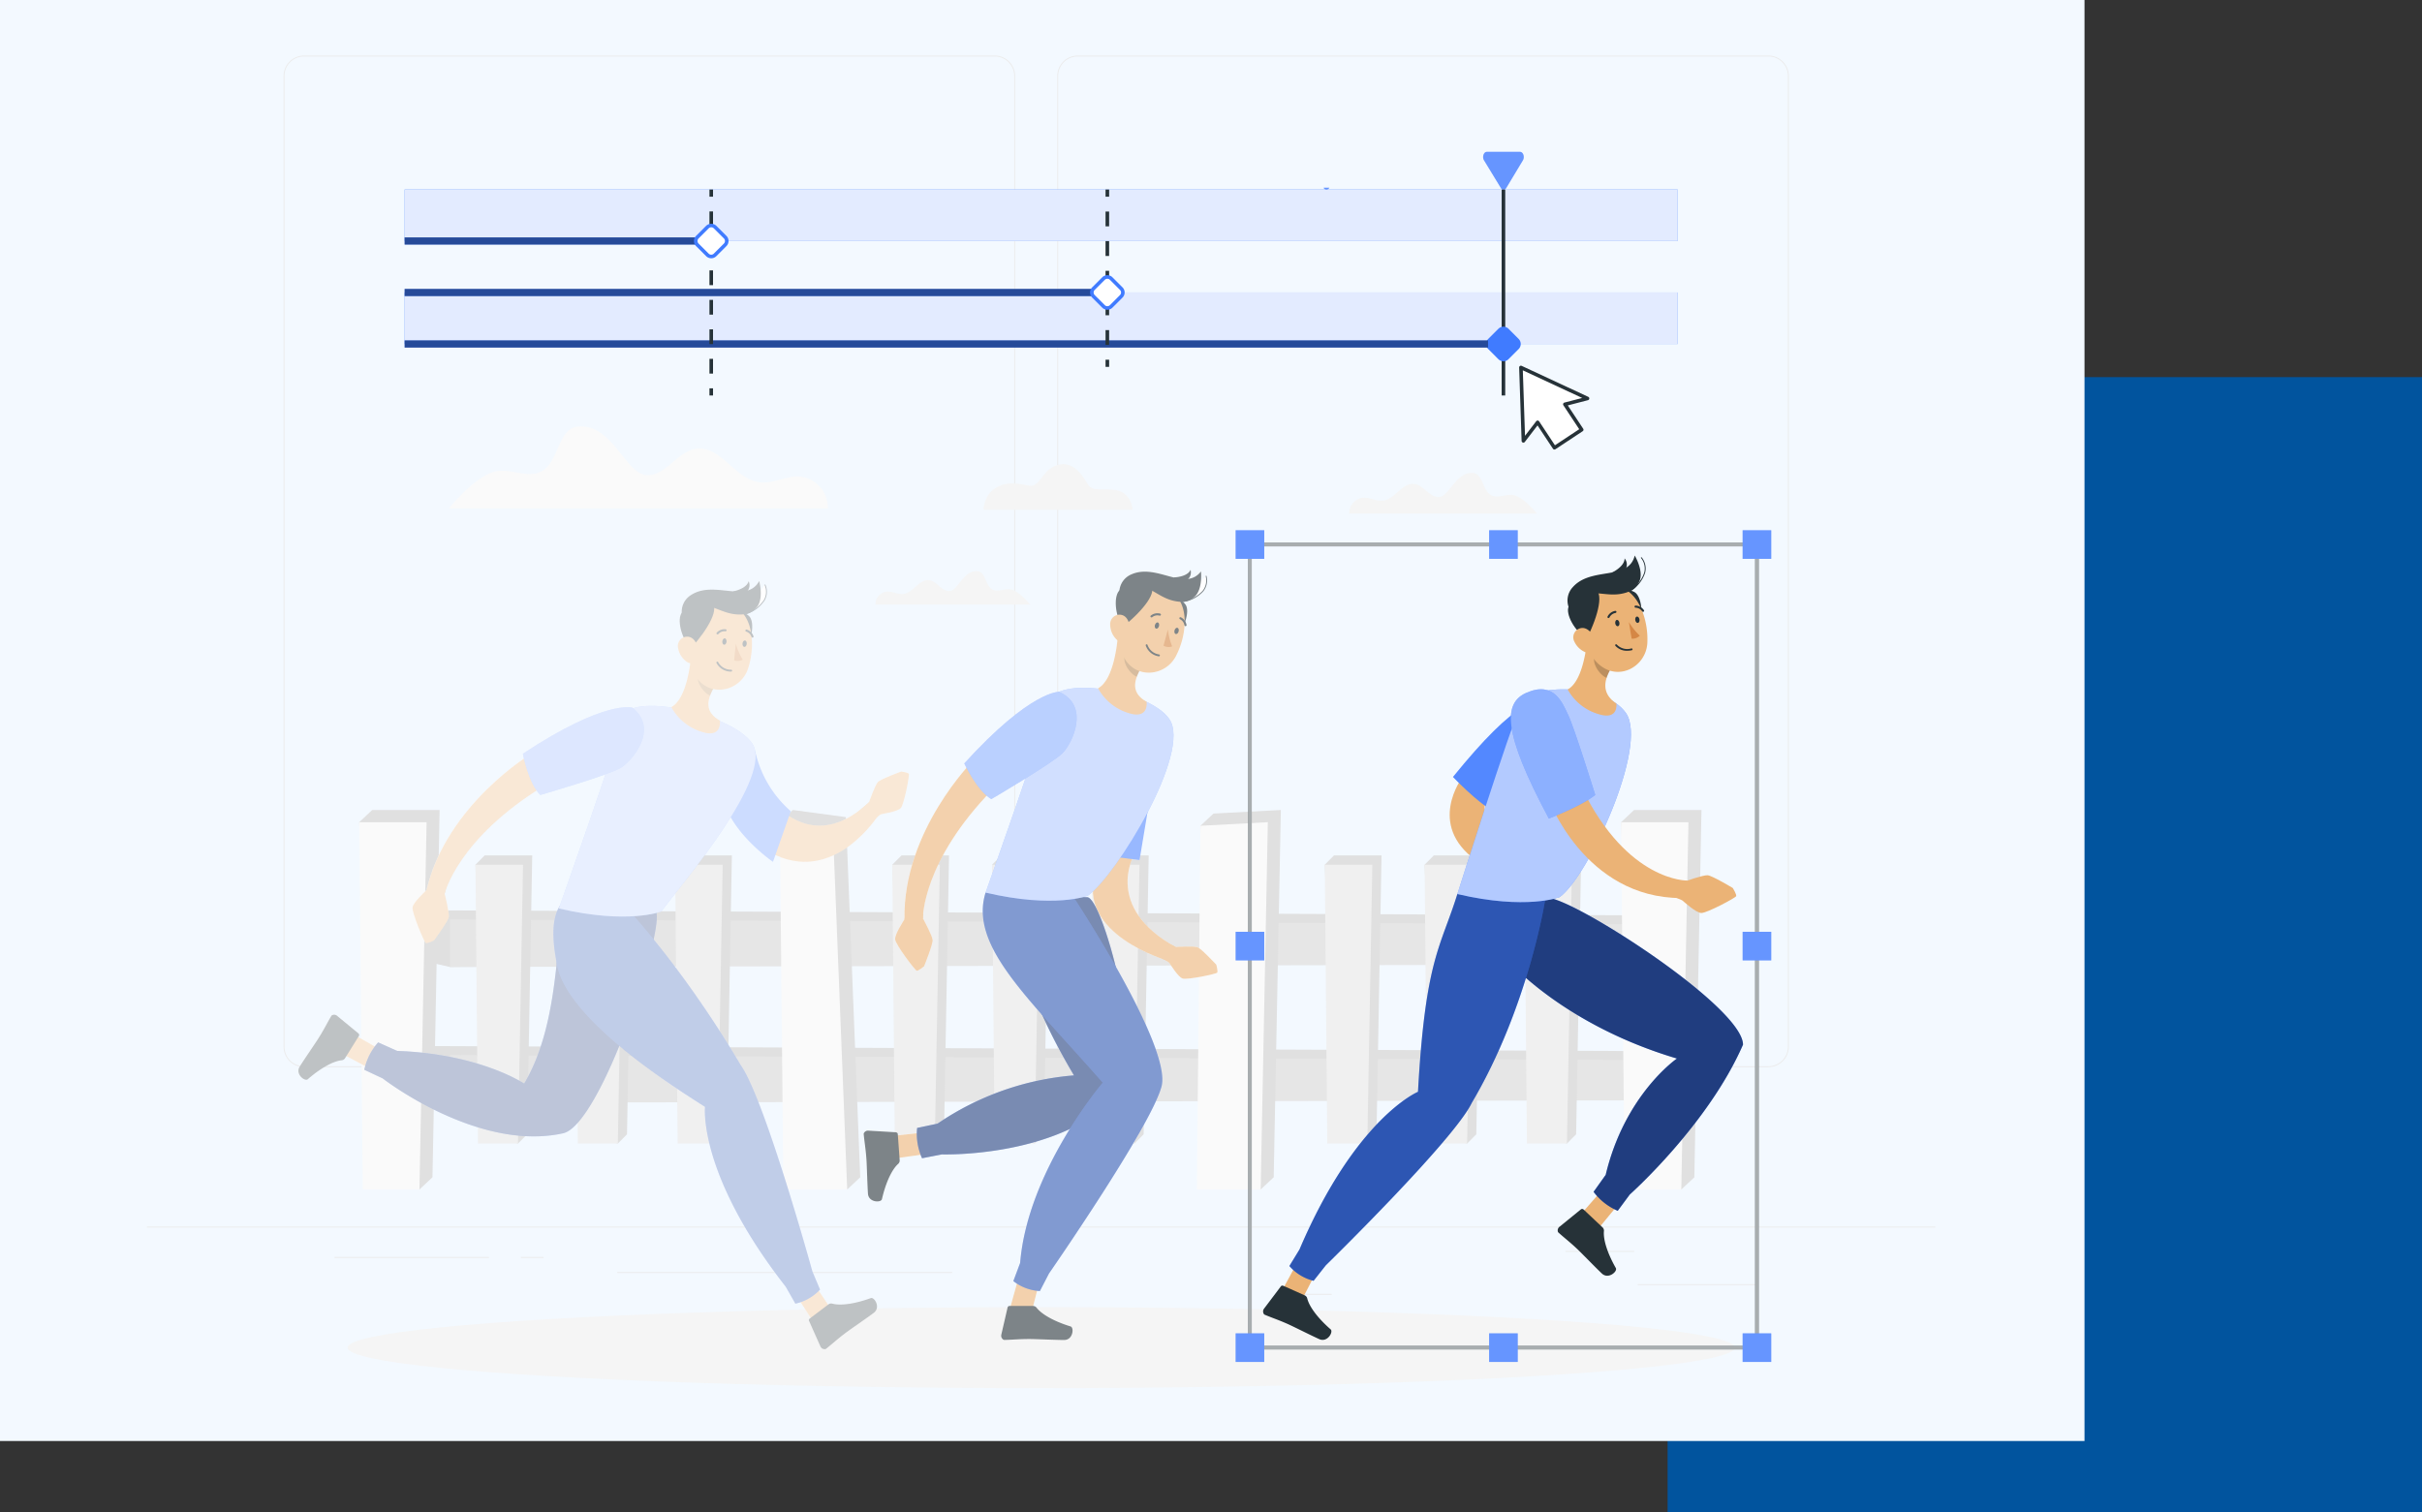<svg xmlns="http://www.w3.org/2000/svg" width="610" height="381" viewBox="0 0 610 381">
  <rect x="0" y="0" width="610" height="381" fill="#333333" stroke="none"/>
  <g id="Grupo_91029" data-name="Grupo 91029" transform="translate(-810 -399)">
    <g id="Grupo_91028" data-name="Grupo 91028">
      <rect id="Rectángulo_5160" data-name="Rectángulo 5160" width="190" height="286" transform="translate(1230 494)" fill="#01549e"/>
      <rect id="Rectángulo_5159" data-name="Rectángulo 5159" width="525" height="363" transform="translate(810 399)" fill="#f3f9ff"/>
    </g>
    <g id="Grupo_54463" data-name="Grupo 54463" transform="translate(847 358.047)">
      <g id="Background_Complete" data-name="Background Complete" transform="translate(0 54.953)">
        <g id="Grupo_54382" data-name="Grupo 54382">
          <rect id="Rectángulo_5434" data-name="Rectángulo 5434" width="450.45" height="0.225" transform="translate(0 294.996)" fill="#ebebeb"/>
          <rect id="Rectángulo_5435" data-name="Rectángulo 5435" width="29.84" height="0.225" transform="translate(375.477 309.497)" fill="#ebebeb"/>
          <rect id="Rectángulo_5436" data-name="Rectángulo 5436" width="7.832" height="0.225" transform="translate(290.565 311.941)" fill="#ebebeb"/>
          <rect id="Rectángulo_5437" data-name="Rectángulo 5437" width="17.29" height="0.225" transform="translate(357.284 301.131)" fill="#ebebeb"/>
          <rect id="Rectángulo_5438" data-name="Rectángulo 5438" width="38.913" height="0.225" transform="translate(47.26 302.644)" fill="#ebebeb"/>
          <rect id="Rectángulo_5439" data-name="Rectángulo 5439" width="5.705" height="0.225" transform="translate(94.194 302.644)" fill="#ebebeb"/>
          <rect id="Rectángulo_5440" data-name="Rectángulo 5440" width="84.393" height="0.225" transform="translate(118.443 306.448)" fill="#ebebeb"/>
          <path id="Trazado_101345" data-name="Trazado 101345" d="M217.312,309.77H43.349a5.149,5.149,0,0,1-5.142-5.142V60.094a5.148,5.148,0,0,1,5.142-5.141H217.312a5.148,5.148,0,0,1,5.141,5.141V304.628A5.148,5.148,0,0,1,217.312,309.77ZM43.349,55.178a4.922,4.922,0,0,0-4.917,4.916V304.628a4.922,4.922,0,0,0,4.917,4.917H217.312a4.922,4.922,0,0,0,4.916-4.917V60.094a4.922,4.922,0,0,0-4.916-4.916Z" transform="translate(-3.786 -54.953)" fill="#ebebeb"/>
          <path id="Trazado_101346" data-name="Trazado 101346" d="M433.609,309.77H259.646a5.148,5.148,0,0,1-5.141-5.142V60.094a5.147,5.147,0,0,1,5.141-5.141H433.609a5.148,5.148,0,0,1,5.143,5.141V304.628A5.149,5.149,0,0,1,433.609,309.77ZM259.646,55.178a4.922,4.922,0,0,0-4.916,4.916V304.628a4.922,4.922,0,0,0,4.916,4.917H433.609a4.923,4.923,0,0,0,4.918-4.917V60.094a4.923,4.923,0,0,0-4.918-4.916Z" transform="translate(-25.221 -54.953)" fill="#ebebeb"/>
        </g>
        <g id="Grupo_54405" data-name="Grupo 54405" transform="translate(53.467 93.419)">
          <g id="Grupo_54401" data-name="Grupo 54401" transform="translate(0 96.622)">
            <g id="Grupo_54383" data-name="Grupo 54383" transform="translate(12.616 25.255)">
              <path id="Trazado_101347" data-name="Trazado 101347" d="M73.352,293.932v11.982L83.6,308.23l298.03-2.951,10.25-7.759-10.25-2.315Z" transform="translate(-73.352 -293.932)" fill="#e0e0e0"/>
              <path id="Trazado_101348" data-name="Trazado 101348" d="M84.73,296.5v11.982l308.28-.636V297.775Z" transform="translate(-74.48 -294.187)" fill="#e6e6e6"/>
            </g>
            <g id="Grupo_54384" data-name="Grupo 54384" transform="translate(12.616 59.453)">
              <path id="Trazado_101349" data-name="Trazado 101349" d="M73.352,331.892v11.982l10.25,2.315,298.03-2.951,10.25-7.759-10.25-2.315Z" transform="translate(-73.352 -331.892)" fill="#e0e0e0"/>
              <path id="Trazado_101350" data-name="Trazado 101350" d="M84.73,334.462v11.982l308.28-.636V335.734Z" transform="translate(-74.48 -332.146)" fill="#e6e6e6"/>
            </g>
            <g id="Grupo_54388" data-name="Grupo 54388" transform="translate(29.282 11.451)">
              <g id="Grupo_54385" data-name="Grupo 54385">
                <path id="Trazado_101351" data-name="Trazado 101351" d="M106.149,278.609H94.167l-2.315,2.336L94.8,348.854l7.759,2.336,2.315-2.336Z" transform="translate(-91.852 -278.609)" fill="#e0e0e0"/>
                <path id="Trazado_101352" data-name="Trazado 101352" d="M103.834,281.2H91.852l.636,70.245h10.074Z" transform="translate(-91.852 -278.866)" fill="#f0f0f0"/>
              </g>
              <g id="Grupo_54386" data-name="Grupo 54386" transform="translate(25.142)">
                <path id="Trazado_101353" data-name="Trazado 101353" d="M134.057,278.609H122.075l-2.315,2.336,2.951,67.909,7.759,2.336,2.315-2.336Z" transform="translate(-119.76 -278.609)" fill="#e0e0e0"/>
                <path id="Trazado_101354" data-name="Trazado 101354" d="M131.742,281.2H119.76l.636,70.245H130.47Z" transform="translate(-119.76 -278.866)" fill="#f0f0f0"/>
              </g>
              <g id="Grupo_54387" data-name="Grupo 54387" transform="translate(50.284)">
                <path id="Trazado_101355" data-name="Trazado 101355" d="M161.965,278.609H149.983l-2.315,2.336,2.951,67.909,7.759,2.336,2.315-2.336Z" transform="translate(-147.668 -278.609)" fill="#e0e0e0"/>
                <path id="Trazado_101356" data-name="Trazado 101356" d="M159.65,281.2H147.668l.636,70.245h10.074Z" transform="translate(-147.668 -278.866)" fill="#f0f0f0"/>
              </g>
            </g>
            <g id="Grupo_54392" data-name="Grupo 54392" transform="translate(134.26 11.451)">
              <g id="Grupo_54389" data-name="Grupo 54389">
                <path id="Trazado_101357" data-name="Trazado 101357" d="M222.674,278.609H210.692l-2.315,2.336,2.951,67.909,7.759,2.336,2.315-2.336Z" transform="translate(-208.377 -278.609)" fill="#e0e0e0"/>
                <path id="Trazado_101358" data-name="Trazado 101358" d="M220.359,281.2H208.377l.636,70.245h10.074Z" transform="translate(-208.377 -278.866)" fill="#f0f0f0"/>
              </g>
              <g id="Grupo_54390" data-name="Grupo 54390" transform="translate(25.142)">
                <path id="Trazado_101359" data-name="Trazado 101359" d="M250.582,278.609H238.6l-2.315,2.336,2.951,67.909,7.759,2.336,2.315-2.336Z" transform="translate(-236.285 -278.609)" fill="#e0e0e0"/>
                <path id="Trazado_101360" data-name="Trazado 101360" d="M248.267,281.2H236.285l.636,70.245h10.074Z" transform="translate(-236.285 -278.866)" fill="#f0f0f0"/>
              </g>
              <g id="Grupo_54391" data-name="Grupo 54391" transform="translate(50.284)">
                <path id="Trazado_101361" data-name="Trazado 101361" d="M278.49,278.609H266.508l-2.315,2.336,2.951,67.909,7.759,2.336,2.315-2.336Z" transform="translate(-264.193 -278.609)" fill="#e0e0e0"/>
                <path id="Trazado_101362" data-name="Trazado 101362" d="M276.175,281.2H264.193l.636,70.245H274.9Z" transform="translate(-264.193 -278.866)" fill="#f0f0f0"/>
              </g>
            </g>
            <g id="Grupo_54396" data-name="Grupo 54396" transform="translate(243.186 11.451)">
              <g id="Grupo_54393" data-name="Grupo 54393">
                <path id="Trazado_101363" data-name="Trazado 101363" d="M343.582,278.609H331.6l-2.315,2.336,2.951,67.909L340,351.19l2.315-2.336Z" transform="translate(-329.285 -278.609)" fill="#e0e0e0"/>
                <path id="Trazado_101364" data-name="Trazado 101364" d="M341.267,281.2H329.285l.636,70.245H340Z" transform="translate(-329.285 -278.866)" fill="#f0f0f0"/>
              </g>
              <g id="Grupo_54394" data-name="Grupo 54394" transform="translate(25.142)">
                <path id="Trazado_101365" data-name="Trazado 101365" d="M371.49,278.609H359.508l-2.315,2.336,2.951,67.909,7.759,2.336,2.315-2.336Z" transform="translate(-357.193 -278.609)" fill="#e0e0e0"/>
                <path id="Trazado_101366" data-name="Trazado 101366" d="M369.175,281.2H357.193l.636,70.245H367.9Z" transform="translate(-357.193 -278.866)" fill="#f0f0f0"/>
              </g>
              <g id="Grupo_54395" data-name="Grupo 54395" transform="translate(50.284)">
                <path id="Trazado_101367" data-name="Trazado 101367" d="M399.4,278.609H387.416l-2.315,2.336,2.951,67.909,7.759,2.336,2.315-2.336Z" transform="translate(-385.101 -278.609)" fill="#e0e0e0"/>
                <path id="Trazado_101368" data-name="Trazado 101368" d="M397.083,281.2H385.1l.636,70.245h10.074Z" transform="translate(-385.101 -278.866)" fill="#f0f0f0"/>
              </g>
            </g>
            <g id="Grupo_54397" data-name="Grupo 54397" transform="translate(105.936)">
              <path id="Trazado_101369" data-name="Trazado 101369" d="M193.587,267.7l-13.37-1.8-3.28,3.076,4.181,89.449,12.793,3.076,3.28-3.076Z" transform="translate(-176.938 -265.899)" fill="#e0e0e0"/>
              <path id="Trazado_101370" data-name="Trazado 101370" d="M190.308,271.116l-13.37-1.8.9,92.525h16.073Z" transform="translate(-176.938 -266.237)" fill="#fafafa"/>
            </g>
            <g id="Grupo_54398" data-name="Grupo 54398" transform="translate(210.972)">
              <path id="Trazado_101371" data-name="Trazado 101371" d="M314.78,265.9l-16.973.9-3.28,3.076,2.379,88.548L309.7,361.5l3.28-3.076Z" transform="translate(-293.626 -265.899)" fill="#e0e0e0"/>
              <path id="Trazado_101372" data-name="Trazado 101372" d="M311.4,269.314l-16.973.9-.9,91.624H309.6Z" transform="translate(-293.527 -266.237)" fill="#fafafa"/>
            </g>
            <g id="Grupo_54399" data-name="Grupo 54399" transform="translate(317.809)">
              <path id="Trazado_101373" data-name="Trazado 101373" d="M432.37,265.9H415.4l-3.28,3.076,4.181,89.449,10.991,3.076,3.28-3.076Z" transform="translate(-412.116 -265.899)" fill="#e0e0e0"/>
              <path id="Trazado_101374" data-name="Trazado 101374" d="M429.09,269.314H412.116l.9,92.525h14.271Z" transform="translate(-412.116 -266.237)" fill="#fafafa"/>
            </g>
            <g id="Grupo_54400" data-name="Grupo 54400">
              <path id="Trazado_101375" data-name="Trazado 101375" d="M79.6,265.9H62.628l-3.28,3.076,4.181,89.449L74.52,361.5l3.28-3.076Z" transform="translate(-59.348 -265.899)" fill="#e0e0e0"/>
              <path id="Trazado_101376" data-name="Trazado 101376" d="M76.322,269.314H59.348l.9,92.525H74.52Z" transform="translate(-59.348 -266.237)" fill="#fafafa"/>
            </g>
          </g>
          <g id="Grupo_54404" data-name="Grupo 54404" transform="translate(22.603)">
            <g id="Grupo_54403" data-name="Grupo 54403">
              <g id="Grupo_54402" data-name="Grupo 54402">
                <path id="Trazado_101377" data-name="Trazado 101377" d="M96.112,170c3.9-.9,8.351,1.92,11.8-.116,4.286-2.534,3.976-10.652,8.926-11.19,8.61-.936,12.057,11.8,17.292,12.215,4.894.387,7.932-6.2,12.818-6.668,6.09-.587,9.674,7.783,15.75,8.5,3.35.4,6.575-1.623,9.945-1.47a7.832,7.832,0,0,1,7.223,8.036H84.438S90.889,171.208,96.112,170Z" transform="translate(-84.438 -158.648)" fill="#fafafa"/>
                <path id="Trazado_101378" data-name="Trazado 101378" d="M237.024,175.138c2.862-1.661,5.444-1.072,8.223-.553s3.084-3.216,6.374-4.822c4.595-2.243,7.386,2.58,8.566,4.553s4.141.892,7.058,1.416c4.041.727,4.18,4.945,4.18,4.945H233.872S233.949,176.922,237.024,175.138Z" transform="translate(-99.247 -159.692)" fill="#f5f5f5"/>
              </g>
            </g>
            <path id="Trazado_101379" data-name="Trazado 101379" d="M237.883,203.745c-1.592-.367-3.41.784-4.816-.047-1.75-1.035-1.623-4.35-3.645-4.569-3.515-.383-4.923,4.818-7.06,4.987-2,.159-3.239-2.53-5.234-2.723-2.486-.24-3.95,3.178-6.431,3.47-1.368.161-2.686-.663-4.061-.6a3.2,3.2,0,0,0-2.949,3.281H242.65S240.015,204.237,237.883,203.745Z" transform="translate(-96.255 -162.658)" fill="#f5f5f5"/>
            <path id="Trazado_101380" data-name="Trazado 101380" d="M377.622,177.265c-1.932-.445-4.137.95-5.843-.058-2.123-1.255-1.969-5.277-4.422-5.543-4.264-.464-5.972,5.846-8.566,6.051-2.424.192-3.929-3.07-6.35-3.3-3.016-.29-4.792,3.856-7.8,4.211-1.659.2-3.258-.8-4.927-.728a3.879,3.879,0,0,0-3.577,3.98H383.4S380.208,177.862,377.622,177.265Z" transform="translate(-109.381 -159.936)" fill="#f5f5f5"/>
          </g>
        </g>
      </g>
      <g id="Shadow" transform="translate(50.551 370.234)">
        <ellipse id="_Path_" data-name="&lt;Path&gt;" cx="174.675" cy="10.201" rx="174.675" ry="10.201" fill="#f5f5f5"/>
      </g>
      <g id="Character_3" data-name="Character 3" transform="translate(274.206 174.525)">
        <g id="Grupo_54419" data-name="Grupo 54419">
          <g id="Grupo_54416" data-name="Grupo 54416" transform="translate(3.153 3.153)">
            <g id="Grupo_54409" data-name="Grupo 54409">
              <g id="Grupo_54408" data-name="Grupo 54408">
                <g id="Grupo_54406" data-name="Grupo 54406">
                  <path id="Trazado_101381" data-name="Trazado 101381" d="M436.459,394.385H307.869V191.178h128.59Zm-127.689-.9H435.558V192.079H308.77Z" transform="translate(-307.869 -191.178)" fill="#263238"/>
                </g>
                <g id="Grupo_54407" data-name="Grupo 54407" opacity="0.6">
                  <path id="Trazado_101382" data-name="Trazado 101382" d="M436.459,394.385H307.869V191.178h128.59Zm-127.689-.9H435.558V192.079H308.77Z" transform="translate(-307.869 -191.178)" fill="#fff"/>
                </g>
              </g>
            </g>
            <g id="Grupo_54415" data-name="Grupo 54415" transform="translate(3.767 3.216)">
              <path id="Trazado_101383" data-name="Trazado 101383" d="M367.354,256.877s-9.028,11.794,3.494,20.821l3.053-7.275s-1.507-2.369-.633-8.63Z" transform="translate(-317.219 -200.905)" fill="#ebb376"/>
              <path id="Trazado_101384" data-name="Trazado 101384" d="M392.125,237.046c-4.568-4.323-11.3-1.859-27,17.493,0,0,6.2,6.506,10.009,8.474,0,0,13.479-11.34,15.848-13.992S397.669,242.295,392.125,237.046Z" transform="translate(-317.311 -198.759)" fill="#407bff"/>
              <path id="Trazado_101385" data-name="Trazado 101385" d="M392.125,237.046c-4.568-4.323-11.3-1.859-27,17.493,0,0,6.2,6.506,10.009,8.474,0,0,13.479-11.34,15.848-13.992S397.669,242.295,392.125,237.046Z" transform="translate(-317.311 -198.759)" fill="#fff" opacity="0.1"/>
              <path id="Trazado_101386" data-name="Trazado 101386" d="M401.357,377.813l4.773-5.453,4.052,3.655-4.825,5.863Z" transform="translate(-320.901 -212.349)" fill="#ebb376"/>
              <path id="Trazado_101387" data-name="Trazado 101387" d="M405.717,382.117l-4.85-4.569a.541.541,0,0,0-.686.064l-5.247,4.271a1.166,1.166,0,0,0-.46,1.376.579.579,0,0,0,.11.137c1.564,1.407,2.8,2.324,4.724,4.135,1.184,1.115,4.59,4.654,6.224,6.194s3.989-.532,3.518-1.372c-2.134-3.748-3.19-7.152-3.008-9.27A1.113,1.113,0,0,0,405.717,382.117Z" transform="translate(-320.21 -212.854)" fill="#263238"/>
              <path id="Trazado_101388" data-name="Trazado 101388" d="M380.561,306.3s13.872,16.134,42.5,24.651c0,0-13.1,8.983-17.937,29.293l-3.05,4.282a14.87,14.87,0,0,0,6.078,4.78l3.027-4.094s19.7-17.525,28.529-37.767c-.125-10.042-46.736-39.448-49.78-36.771S380.561,306.3,380.561,306.3Z" transform="translate(-318.84 -204.238)" fill="#407bff"/>
              <path id="Trazado_101389" data-name="Trazado 101389" d="M380.561,306.3s13.872,16.134,42.5,24.651c0,0-13.1,8.983-17.937,29.293l-3.05,4.282a14.87,14.87,0,0,0,6.078,4.78l3.027-4.094s19.7-17.525,28.529-37.767c-.125-10.042-46.736-39.448-49.78-36.771S380.561,306.3,380.561,306.3Z" transform="translate(-318.84 -204.238)" opacity="0.5"/>
              <path id="Trazado_101390" data-name="Trazado 101390" d="M317.415,399.408,321.1,392.6l4.512,2.921-2.906,5.632Z" transform="translate(-312.582 -214.355)" fill="#ebb376"/>
              <path id="Trazado_101391" data-name="Trazado 101391" d="M322.548,401.354l-5.485-2.449a.539.539,0,0,0-.627.287l-4.146,5.493a1.167,1.167,0,0,0,.019,1.451.569.569,0,0,0,.149.093c1.94.814,3.412,1.271,5.823,2.348,1.486.663,5.868,2.881,7.918,3.8s3.591-1.817,2.869-2.454c-3.25-2.835-5.368-5.7-5.895-7.761A1.11,1.11,0,0,0,322.548,401.354Z" transform="translate(-312.051 -214.977)" fill="#263238"/>
              <path id="Trazado_101392" data-name="Trazado 101392" d="M365.333,341.924c-4.505,9.4-36.767,40.93-36.767,40.93l-3.076,3.9a11.886,11.886,0,0,1-6.1-3.731l2.551-4.177c14.18-33.214,29.842-39.708,29.842-39.708,1.859-33.558,5.74-36.387,9.913-49.816,8.235-2.2,22.16,1.164,22.16,1.164S379.742,317.541,365.333,341.924Z" transform="translate(-312.778 -204.046)" fill="#407bff"/>
              <path id="Trazado_101393" data-name="Trazado 101393" d="M365.333,341.924c-4.505,9.4-36.767,40.93-36.767,40.93l-3.076,3.9a11.886,11.886,0,0,1-6.1-3.731l2.551-4.177c14.18-33.214,29.842-39.708,29.842-39.708,1.859-33.558,5.74-36.387,9.913-49.816,8.235-2.2,22.16,1.164,22.16,1.164S379.742,317.541,365.333,341.924Z" transform="translate(-312.778 -204.046)" opacity="0.3"/>
              <path id="Trazado_101394" data-name="Trazado 101394" d="M392.12,284.51s-8.358,3.312-25.765-.777c0,0,13.309-42,16.1-47.98,2.387-5.114,21.171-5.121,26.368,2.4C414.515,246.384,399.331,279.373,392.12,284.51Z" transform="translate(-317.432 -198.457)" fill="#407bff"/>
              <path id="Trazado_101395" data-name="Trazado 101395" d="M392.12,284.51s-8.358,3.312-25.765-.777c0,0,13.309-42,16.1-47.98,2.387-5.114,21.171-5.121,26.368,2.4C414.515,246.384,399.331,279.373,392.12,284.51Z" transform="translate(-317.432 -198.457)" fill="#fff" opacity="0.6"/>
              <g id="Grupo_54410" data-name="Grupo 54410" transform="translate(62.401 33.687)">
                <path id="Trazado_101396" data-name="Trazado 101396" d="M424.4,284.981l4.465.781s4.741-1.7,5.894-1.612,6.342,3.216,6.342,3.216.994,1.618.848,2.045-7.444,4.307-8.8,4.246-4.335-2.836-4.79-3.182-7.794-2.9-7.794-2.9Z" transform="translate(-385.206 -237.295)" fill="#ebb376"/>
                <path id="Trazado_101397" data-name="Trazado 101397" d="M391.7,262.29s9.122,25.186,33.547,25.206l1.514-4.408s-14.945.346-26.439-23.141Z" transform="translate(-382.345 -234.897)" fill="#ebb376"/>
                <path id="Trazado_101398" data-name="Trazado 101398" d="M385.2,233.041c-5.756,2.538-6.089,9.7,5.677,31.664,0,0,8.4-3.2,11.687-5.948,0,0-5.238-16.819-6.766-20.029S392.189,229.961,385.2,233.041Z" transform="translate(-381.316 -232.141)" fill="#407bff"/>
                <path id="Trazado_101399" data-name="Trazado 101399" d="M385.2,233.041c-5.756,2.538-6.089,9.7,5.677,31.664,0,0,8.4-3.2,11.687-5.948,0,0-5.238-16.819-6.766-20.029S392.189,229.961,385.2,233.041Z" transform="translate(-381.316 -232.141)" fill="#fff" opacity="0.4"/>
              </g>
              <g id="Grupo_54414" data-name="Grupo 54414" transform="translate(76.663)">
                <path id="Trazado_101400" data-name="Trazado 101400" d="M402.2,217.237c-.314,4.145-1.536,11.611-5.011,13.477a13.1,13.1,0,0,0,7.889,6.254c5.011,1.507,4.374-2.7,4.374-2.7-3.732-2.523-3.124-5.712-1.516-8.557Z" transform="translate(-397.15 -196.977)" fill="#ebb376"/>
                <path id="Trazado_101401" data-name="Trazado 101401" d="M405.266,221.074l3.394,5.018a13.48,13.48,0,0,0-.934,2.1c-1.609-.7-3.441-3.215-3.136-5.017A6.007,6.007,0,0,1,405.266,221.074Z" transform="translate(-397.88 -197.357)" opacity="0.2" style="isolation: isolate"/>
                <g id="Grupo_54412" data-name="Grupo 54412">
                  <path id="Trazado_101402" data-name="Trazado 101402" d="M410.868,206.77c-1.948,1.921-.462,4.294,5.313,7.371,1.555-3.03.945-8.242-.92-9.238S412.567,205.1,410.868,206.77Z" transform="translate(-398.426 -195.719)" fill="#263238"/>
                  <path id="Trazado_101403" data-name="Trazado 101403" d="M401.158,212.551c.913,3.968,1.4,6.763,2.877,8.893a8.654,8.654,0,0,0,2.036,2.064c4.844,3.517,11.156-.105,11.55-5.761.014-.177.021-.362.021-.546.177-5.1-1.96-12.563-7.461-13.791a7.552,7.552,0,0,0-9.023,9.141Z" transform="translate(-397.523 -195.587)" fill="#ebb376"/>
                  <path id="Trazado_101404" data-name="Trazado 101404" d="M410.491,213.631c.074.443.371.764.66.714s.461-.443.386-.886-.365-.763-.653-.72S410.448,213.189,410.491,213.631Z" transform="translate(-398.468 -196.53)" fill="#263238"/>
                  <path id="Trazado_101405" data-name="Trazado 101405" d="M416.09,212.705c.074.443.37.763.66.713s.468-.442.394-.893-.371-.764-.661-.714S416.015,212.261,416.09,212.705Z" transform="translate(-399.022 -196.439)" fill="#263238"/>
                  <path id="Trazado_101406" data-name="Trazado 101406" d="M414.3,213.34a16.039,16.039,0,0,0,2.753,3.441,2.6,2.6,0,0,1-2.057.75Z" transform="translate(-398.846 -196.59)" fill="#d58745"/>
                  <path id="Trazado_101407" data-name="Trazado 101407" d="M408.633,212.022a.262.262,0,0,1-.172-.009.266.266,0,0,1-.116-.356,2.611,2.611,0,0,1,1.943-1.431.256.256,0,0,1,.286.219l0,.018a.274.274,0,0,1-.237.288h0a2.085,2.085,0,0,0-1.522,1.145A.278.278,0,0,1,408.633,212.022Z" transform="translate(-398.253 -196.282)" fill="#263238"/>
                  <path id="Trazado_101408" data-name="Trazado 101408" d="M418.084,210.318a.272.272,0,0,1-.262-.108,2.1,2.1,0,0,0-1.664-.934.266.266,0,0,1-.025-.531,2.637,2.637,0,0,1,2.118,1.16.262.262,0,0,1-.059.365l0,0A.3.3,0,0,1,418.084,210.318Z" transform="translate(-399.003 -196.135)" fill="#263238"/>
                  <path id="Trazado_101409" data-name="Trazado 101409" d="M403.752,204.093c2.695.449,1.246,6.6-1.713,12.427-3.015-1.586-5.515-6.207-4.551-8.086S401.4,203.706,403.752,204.093Z" transform="translate(-397.159 -195.671)" fill="#263238"/>
                  <path id="Trazado_101410" data-name="Trazado 101410" d="M399.074,218.513a5.264,5.264,0,0,0,2.987,2.695c1.743.6,2.723-.933,2.333-2.636-.353-1.534-1.69-3.7-3.482-3.559A2.347,2.347,0,0,0,399.074,218.513Z" transform="translate(-397.31 -196.756)" fill="#ebb376"/>
                  <g id="Grupo_54411" data-name="Grupo 54411" transform="translate(12.004 22.357)">
                    <path id="Trazado_101411" data-name="Trazado 101411" d="M413.5,221.2a3.854,3.854,0,0,1-2.976-1.253.237.237,0,0,1,.372-.295,3.617,3.617,0,0,0,3.654.956.237.237,0,1,1,.1.463A5.437,5.437,0,0,1,413.5,221.2Z" transform="translate(-410.47 -219.565)" fill="#263238"/>
                  </g>
                  <path id="Trazado_101412" data-name="Trazado 101412" d="M415.193,201.368c-.518,1.015-1.241,2.421-4.559,3.029s-6.429-.707-7.435.258-1.989,3.978-1.989,3.978l-3.7-.693a4.93,4.93,0,0,1,.968-5.232c4.655-5.236,14.051-1.523,15.6-7.96C414.079,194.748,416.5,198.8,415.193,201.368Z" transform="translate(-397.146 -194.748)" fill="#263238"/>
                </g>
                <path id="Trazado_101413" data-name="Trazado 101413" d="M409.677,199.08s3.117-1.5,3.089-3.524a2.419,2.419,0,0,1,.05,3.05A2.59,2.59,0,0,1,409.677,199.08Z" transform="translate(-398.388 -194.828)" fill="#263238"/>
                <g id="Grupo_54413" data-name="Grupo 54413" transform="translate(15.519 0.408)">
                  <path id="Trazado_101414" data-name="Trazado 101414" d="M414.467,203.939l-.095-.2a8.561,8.561,0,0,0,3.814-4.668,4.215,4.215,0,0,0-.873-3.728l.178-.138a4.429,4.429,0,0,1,.914,3.919A8.681,8.681,0,0,1,414.467,203.939Z" transform="translate(-414.372 -195.201)" fill="#263238"/>
                </g>
              </g>
            </g>
          </g>
          <g id="Grupo_54417" data-name="Grupo 54417">
            <rect id="Rectángulo_5441" data-name="Rectángulo 5441" width="7.207" height="7.207" transform="translate(127.689 202.306)" fill="#407bff"/>
            <rect id="Rectángulo_5442" data-name="Rectángulo 5442" width="7.207" height="7.207" transform="translate(0 202.306)" fill="#407bff"/>
            <rect id="Rectángulo_5443" data-name="Rectángulo 5443" width="7.207" height="7.207" transform="translate(63.844 202.306)" fill="#407bff"/>
            <rect id="Rectángulo_5444" data-name="Rectángulo 5444" width="7.207" height="7.207" transform="translate(127.689)" fill="#407bff"/>
            <rect id="Rectángulo_5445" data-name="Rectángulo 5445" width="7.207" height="7.207" fill="#407bff"/>
            <rect id="Rectángulo_5446" data-name="Rectángulo 5446" width="7.207" height="7.207" transform="translate(127.689 101.153)" fill="#407bff"/>
            <rect id="Rectángulo_5447" data-name="Rectángulo 5447" width="7.207" height="7.207" transform="translate(0 101.153)" fill="#407bff"/>
            <rect id="Rectángulo_5448" data-name="Rectángulo 5448" width="7.207" height="7.207" transform="translate(63.844)" fill="#407bff"/>
          </g>
          <g id="Grupo_54418" data-name="Grupo 54418" opacity="0.2">
            <rect id="Rectángulo_5449" data-name="Rectángulo 5449" width="7.207" height="7.207" transform="translate(127.689 202.306)" fill="#fff"/>
            <rect id="Rectángulo_5450" data-name="Rectángulo 5450" width="7.207" height="7.207" transform="translate(0 202.306)" fill="#fff"/>
            <rect id="Rectángulo_5451" data-name="Rectángulo 5451" width="7.207" height="7.207" transform="translate(63.844 202.306)" fill="#fff"/>
            <rect id="Rectángulo_5452" data-name="Rectángulo 5452" width="7.207" height="7.207" transform="translate(127.689)" fill="#fff"/>
            <rect id="Rectángulo_5453" data-name="Rectángulo 5453" width="7.207" height="7.207" fill="#fff"/>
            <rect id="Rectángulo_5454" data-name="Rectángulo 5454" width="7.207" height="7.207" transform="translate(127.689 101.153)" fill="#fff"/>
            <rect id="Rectángulo_5455" data-name="Rectángulo 5455" width="7.207" height="7.207" transform="translate(0 101.153)" fill="#fff"/>
            <rect id="Rectángulo_5456" data-name="Rectángulo 5456" width="7.207" height="7.207" transform="translate(63.844)" fill="#fff"/>
          </g>
        </g>
      </g>
      <g id="Character_2" data-name="Character 2" transform="translate(180.528 184.499)">
        <g id="Grupo_54425" data-name="Grupo 54425">
          <path id="Trazado_101415" data-name="Trazado 101415" d="M289.2,298.225s-3.731-4.025-4.712-4.392-5.532-.077-5.532-.077c-15.171-8.337-12.331-18.887-10.98-22.141l1.883.24,1.986-11.912c4.994-9.505,8.386-19.444,5.522-23.588a14.57,14.57,0,0,0-5.731-4.341l-.005-.044c-3.192-1.759-3.278-4.1-2.4-6.4.1-.251.2-.5.314-.743.079-.171.164-.342.251-.513l.032-.062a7.654,7.654,0,0,0,9.143-3.638c.086-.156.169-.32.247-.487a19.829,19.829,0,0,0,1.989-7.342.265.265,0,0,0,.167.156.3.3,0,0,0,.114,0h0a.261.261,0,0,0,.205-.306,2.63,2.63,0,0,0-.33-.874c.6-1.745.7-3.448.05-4.3a3.035,3.035,0,0,0-.685-.677,4.366,4.366,0,0,0,2.109-.611c2.1-.841,4.537-2.619,3.766-5.912l-1.285,1.337a13.232,13.232,0,0,0,.016-2.444,4.691,4.691,0,0,1-3.132,1.865,2.609,2.609,0,0,0,.506-2.269c-.806,1.823-4.175,1.913-4.269,1.914-3.318-.8-7.049-2.345-10.6-.784a4.939,4.939,0,0,0-3.046,4.077c-1.033,1.019-1.178,3.7-.51,6.138a2.469,2.469,0,0,0-1.809,2.5,5.269,5.269,0,0,0,1.592,3.695,2.505,2.505,0,0,0,.231.195c-.457,4.24-1.756,10.42-4.886,12.1l.044.09c-3.925-.432-7.55-.213-9.839.806l-.011-.005s-7.123-.408-23.883,18.029c0,0,.2.436.557,1.123-4.4,5.066-15.941,20.09-15.616,38.123-.266.492-2.5,3.8-2.352,5.117s5.006,7.791,5.442,7.867,1.85-1.129,1.85-1.129,2.24-5.5,2.15-6.625-2.453-5.458-2.453-5.458l0-.261c.062-1.914,1.051-14.521,16.056-30.62a8.276,8.276,0,0,0,1.169.861s4.214-2.474,8.6-5.195c-4.578,13.464-10.039,28.742-10.039,28.742-2.948,9.483,3.559,18.7,14.3,30.893a155.7,155.7,0,0,0,7.963,15.148,71.146,71.146,0,0,0-34.357,12.156l-5.143,1.091a11.879,11.879,0,0,0-.075,1.335L209,341.2l-.026-.354c-.017-.219-.244-.392-.549-.417l-6.753-.4a1.166,1.166,0,0,0-1.269.7.573.573,0,0,0-.012.175c.2,2.095.492,3.608.682,6.241.117,1.622.232,6.532.394,8.772s3.3,2.306,3.518,1.369c.965-4.2,2.489-7.425,4.057-8.862a1.111,1.111,0,0,0,.414-.93l-.047-.643,5.305-.744c.114.291.235.582.376.871l5-.968s17.422.552,32.223-6.408c-5.345,8.613-11.483,21-12.519,33.743l-1.715,4.584a10.364,10.364,0,0,0,.9.633l-1.568,5.624h-.355c-.219,0-.408.215-.456.517l-1.547,6.705a1.168,1.168,0,0,0,.609,1.318.546.546,0,0,0,.174.023c2.1-.048,3.633-.23,6.274-.23,1.626,0,6.532.24,8.777.24s2.539-3.123,1.62-3.411c-4.123-1.264-7.226-3.017-8.547-4.685a1.112,1.112,0,0,0-.882-.477l.977-3.783c.235.021.475.033.717.033l2.281-4.412s25.714-37.063,28.359-47.146c1.434-5.468-5.2-19.02-11.581-30.281-2.346-9.49-5.394-17.34-7.15-17.378-.277-.006-.621-.015-1.011-.029a11.07,11.07,0,0,0,1.185-.357,13.234,13.234,0,0,0,1.286-1.079c.349,10.445,13.877,15.791,17.8,17.119a8.38,8.38,0,0,1,1.4.859c.308.414,2.207,3.578,3.368,3.971s8.486-1.15,8.721-1.485S289.2,298.225,289.2,298.225Z" transform="translate(-200.387 -198.749)" fill="#fff"/>
          <g id="Grupo_54424" data-name="Grupo 54424" opacity="0.6">
            <path id="Trazado_101416" data-name="Trazado 101416" d="M282.987,302.207l3.689,1.8s4.551-.289,5.532.078,4.711,4.392,4.711,4.392.459,1.657.224,1.992-7.559,1.878-8.721,1.485-3.06-3.557-3.368-3.971-6.784-3.626-6.784-3.626Z" transform="translate(-208.105 -209.002)" fill="#ebb376"/>
            <path id="Trazado_101417" data-name="Trazado 101417" d="M216.247,290.89l-.078,4.439s2.364,4.329,2.453,5.458-2.15,6.625-2.15,6.625-1.414,1.205-1.85,1.129-5.3-6.549-5.442-7.867,2.086-4.625,2.353-5.117,1.628-7.982,1.628-7.982Z" transform="translate(-201.257 -207.552)" fill="#ebb376"/>
            <path id="Trazado_101418" data-name="Trazado 101418" d="M229.085,252.081s-17.7,17.688-17.294,39.959l4.636-.228s-.265-14.236,17.644-32.541Z" transform="translate(-201.516 -204.034)" fill="#ebb376"/>
            <path id="Trazado_101419" data-name="Trazado 101419" d="M274.8,278.258s-7.665,13.166,10.5,23.15l-1.969,3.454s-23.352-6.623-18.11-22.348c.327-.982,6.874-6.547,6.874-6.547Z" transform="translate(-206.736 -206.401)" fill="#ebb376"/>
            <path id="Trazado_101420" data-name="Trazado 101420" d="M209.173,356.865l7.2-.787.512,5.433-7.519,1.054Z" transform="translate(-201.257 -214.34)" fill="#ebb376"/>
            <path id="Trazado_101421" data-name="Trazado 101421" d="M268.5,276.722l8.109,1.032,3.243-19.461Z" transform="translate(-207.137 -204.65)" fill="#407bff"/>
            <path id="Trazado_101422" data-name="Trazado 101422" d="M268.5,276.722l8.109,1.032,3.243-19.461Z" transform="translate(-207.137 -204.65)" fill="#fff" opacity="0.1"/>
            <path id="Trazado_101423" data-name="Trazado 101423" d="M209.453,363.029l-.481-6.646c-.017-.219-.245-.392-.549-.417l-6.753-.4a1.166,1.166,0,0,0-1.269.7.573.573,0,0,0-.012.175c.2,2.095.491,3.608.682,6.241.117,1.623.232,6.532.394,8.772s3.3,2.306,3.518,1.369c.965-4.2,2.489-7.425,4.057-8.861A1.113,1.113,0,0,0,209.453,363.029Z" transform="translate(-200.387 -214.289)" fill="#263238"/>
            <path id="Trazado_101424" data-name="Trazado 101424" d="M241.317,404.335l2.078-7.456,5.047,1.848-1.583,6.136Z" transform="translate(-204.443 -218.384)" fill="#ebb376"/>
            <path id="Trazado_101425" data-name="Trazado 101425" d="M237.139,289.248s2.359,20.179,17.677,45.815a71.147,71.147,0,0,0-34.357,12.156l-5.143,1.091a14.878,14.878,0,0,0,1.242,7.632l5-.968s30.225.972,44.875-15.547c6.7-7.481-4.232-49.153-8.285-49.241S237.139,289.248,237.139,289.248Z" transform="translate(-201.858 -207.717)" fill="#407bff"/>
            <path id="Trazado_101426" data-name="Trazado 101426" d="M237.139,289.248s2.359,20.179,17.677,45.815a71.147,71.147,0,0,0-34.357,12.156l-5.143,1.091a14.878,14.878,0,0,0,1.242,7.632l5-.968s30.225.972,44.875-15.547c6.7-7.481-4.232-49.153-8.285-49.241S237.139,289.248,237.139,289.248Z" transform="translate(-201.858 -207.717)" opacity="0.5"/>
            <path id="Trazado_101427" data-name="Trazado 101427" d="M234.384,288.916c-4.174,13.429,10.6,26.321,29.518,47.882,0,0-18.922,22.13-20.814,45.4l-1.715,4.584a11.887,11.887,0,0,0,6.693,2.51l2.281-4.412s25.714-37.063,28.359-47.146-22.161-47.659-22.161-47.659S242.619,286.713,234.384,288.916Z" transform="translate(-203.685 -207.61)" fill="#407bff"/>
            <path id="Trazado_101428" data-name="Trazado 101428" d="M234.384,288.916c-4.174,13.429,10.6,26.321,29.518,47.882,0,0-18.922,22.13-20.814,45.4l-1.715,4.584a11.887,11.887,0,0,0,6.693,2.51l2.281-4.412s25.714-37.063,28.359-47.146-22.161-47.659-22.161-47.659S242.619,286.713,234.384,288.916Z" transform="translate(-203.685 -207.61)" opacity="0.3"/>
            <path id="Trazado_101429" data-name="Trazado 101429" d="M260.227,284.1s-8.358,3.312-25.765-.777c0,0,14.833-41.5,16.1-47.981,1.327-6.777,24.985-3.24,30.181,4.28C286.436,247.855,267.437,278.963,260.227,284.1Z" transform="translate(-203.763 -202.018)" fill="#407bff"/>
            <path id="Trazado_101430" data-name="Trazado 101430" d="M260.227,284.1s-8.358,3.312-25.765-.777c0,0,14.833-41.5,16.1-47.981,1.327-6.777,24.985-3.24,30.181,4.28C286.436,247.855,267.437,278.963,260.227,284.1Z" transform="translate(-203.763 -202.018)" fill="#fff" opacity="0.6"/>
            <path id="Trazado_101431" data-name="Trazado 101431" d="M252.39,232.86s-7.123-.408-23.883,18.029c0,0,3.12,6.82,6.807,9,0,0,15.42-9.05,17.933-11.565S260.247,236.337,252.39,232.86Z" transform="translate(-203.173 -202.129)" fill="#407bff"/>
            <path id="Trazado_101432" data-name="Trazado 101432" d="M252.39,232.86s-7.123-.408-23.883,18.029c0,0,3.12,6.82,6.807,9,0,0,15.42-9.05,17.933-11.565S260.247,236.337,252.39,232.86Z" transform="translate(-203.173 -202.129)" fill="#fff" opacity="0.4"/>
            <path id="Trazado_101433" data-name="Trazado 101433" d="M246.867,404.58h-6.006c-.219,0-.408.215-.456.517l-1.547,6.706a1.167,1.167,0,0,0,.609,1.317.547.547,0,0,0,.174.023c2.1-.048,3.633-.23,6.274-.23,1.626,0,6.532.24,8.777.24s2.539-3.123,1.62-3.411c-4.123-1.264-7.226-3.017-8.547-4.685A1.11,1.11,0,0,0,246.867,404.58Z" transform="translate(-204.197 -219.147)" fill="#263238"/>
            <g id="Grupo_54423" data-name="Grupo 54423" transform="translate(59.022)">
              <path id="Trazado_101434" data-name="Trazado 101434" d="M270.911,216.968c-.314,4.145-1.535,11.561-5.01,13.426a13.082,13.082,0,0,0,7.889,6.3c5.011,1.507,4.334-2.925,4.334-2.925-4.1-2.26-3.085-5.485-1.477-8.329Z" transform="translate(-265.901 -200.555)" fill="#ebb376"/>
              <path id="Trazado_101435" data-name="Trazado 101435" d="M273.978,220.8l3.394,5.018a13.3,13.3,0,0,0-.977,2.065c-1.609-.7-3.4-3.18-3.094-4.981A6.006,6.006,0,0,1,273.978,220.8Z" transform="translate(-266.631 -200.935)" opacity="0.2" style="isolation: isolate"/>
              <g id="Grupo_54421" data-name="Grupo 54421" transform="translate(3.064 0.405)">
                <path id="Trazado_101436" data-name="Trazado 101436" d="M284.853,208.17c-2.572.932-2.212,3.709,1.752,8.915,2.678-2.105,4.3-7.1,3.019-8.779S287.091,207.366,284.853,208.17Z" transform="translate(-270.681 -200)" fill="#263238"/>
                <path id="Trazado_101437" data-name="Trazado 101437" d="M273.275,209.481c-.826,3.987-1.546,6.732-1.1,9.282a8.653,8.653,0,0,0,.988,2.725c2.936,5.217,10.183,4.559,12.9-.417.086-.156.169-.32.246-.487,2.288-4.558,3.46-12.235-1.027-15.646a7.55,7.55,0,0,0-12.014,4.543Z" transform="translate(-269.573 -199.612)" fill="#ebb376"/>
                <path id="Trazado_101438" data-name="Trazado 101438" d="M281.8,214.1c-.118.434.018.849.3.924s.6-.211.722-.644-.013-.846-.294-.927S281.949,213.683,281.8,214.1Z" transform="translate(-270.537 -200.61)" fill="#263238"/>
                <path id="Trazado_101439" data-name="Trazado 101439" d="M287.279,215.6c-.117.434.019.85.3.925s.61-.207.73-.648-.018-.849-.3-.924S287.4,215.163,287.279,215.6Z" transform="translate(-271.079 -200.758)" fill="#263238"/>
                <path id="Trazado_101440" data-name="Trazado 101440" d="M285.312,215.411a16.059,16.059,0,0,0,1.068,4.277,2.6,2.6,0,0,1-2.182-.177Z" transform="translate(-270.778 -200.805)" fill="#d58745"/>
                <path id="Trazado_101441" data-name="Trazado 101441" d="M280.758,211.927a.259.259,0,0,1-.152-.079.267.267,0,0,1,.042-.372,2.612,2.612,0,0,1,2.363-.489.256.256,0,0,1,.169.319l-.006.017a.274.274,0,0,1-.336.163h0a2.084,2.084,0,0,0-1.86.405A.274.274,0,0,1,280.758,211.927Z" transform="translate(-270.416 -200.356)" fill="#263238"/>
                <path id="Trazado_101442" data-name="Trazado 101442" d="M290.117,214.251a.274.274,0,0,1-.194-.208A2.1,2.1,0,0,0,288.8,212.5a.266.266,0,0,1,.2-.493,2.638,2.638,0,0,1,1.441,1.939.261.261,0,0,1-.206.306h0A.3.3,0,0,1,290.117,214.251Z" transform="translate(-271.218 -200.466)" fill="#263238"/>
                <path id="Trazado_101443" data-name="Trazado 101443" d="M279.408,202.846c2.262,1.532-1.619,6.514-6.741,10.579-2.078-2.7-2.422-7.942-.762-9.249S277.432,201.511,279.408,202.846Z" transform="translate(-269.456 -199.505)" fill="#263238"/>
                <path id="Trazado_101444" data-name="Trazado 101444" d="M269.3,213.839a5.267,5.267,0,0,0,1.592,3.695c1.334,1.273,2.864.287,3.22-1.422.319-1.542.006-4.065-1.679-4.687A2.347,2.347,0,0,0,269.3,213.839Z" transform="translate(-269.302 -200.394)" fill="#ebb376"/>
                <g id="Grupo_54420" data-name="Grupo 54420" transform="translate(8.936 18.339)">
                  <path id="Trazado_101445" data-name="Trazado 101445" d="M282.56,222.6a.233.233,0,0,1-.05-.005,4.081,4.081,0,0,1-3.282-2.743.237.237,0,0,1,.46-.113,3.623,3.623,0,0,0,2.923,2.393.237.237,0,0,1-.05.468Z" transform="translate(-279.221 -219.555)" fill="#263238"/>
                </g>
                <path id="Trazado_101446" data-name="Trazado 101446" d="M290.67,205.679c-.895.706-2.137,1.682-5.406.85s-5.548-3.325-6.865-2.868-3.468,2.786-3.468,2.786l-3.073-2.173a4.929,4.929,0,0,1,3.062-4.35c6.415-2.817,13.405,4.477,17.5-.726C292.42,199.2,292.932,203.891,290.67,205.679Z" transform="translate(-269.555 -199.198)" fill="#263238"/>
              </g>
              <path id="Trazado_101447" data-name="Trazado 101447" d="M287.019,200.663s3.459-.066,4.277-1.914a2.42,2.42,0,0,1-1.227,2.793A2.59,2.59,0,0,1,287.019,200.663Z" transform="translate(-267.994 -198.749)" fill="#263238"/>
              <g id="Grupo_54422" data-name="Grupo 54422" transform="translate(20.913 1.486)">
                <path id="Trazado_101448" data-name="Trazado 101448" d="M289.114,207.078v-.225a8.567,8.567,0,0,0,5.413-2.65,4.218,4.218,0,0,0,.761-3.752l.219-.051a4.427,4.427,0,0,1-.8,3.943A8.679,8.679,0,0,1,289.114,207.078Z" transform="translate(-289.114 -200.399)" fill="#263238"/>
              </g>
            </g>
          </g>
        </g>
      </g>
      <g id="Character_1" data-name="Character 1" transform="translate(38.161 187.33)">
        <g id="Grupo_54436" data-name="Grupo 54436">
          <path id="Trazado_101449" data-name="Trazado 101449" d="M196.095,250.439c-.219-.346-1.923-.566-1.923-.566s-5.156,1.878-5.874,2.641-2.215,5.071-2.215,5.071h0l-1.73,1.514c-7.68,6.235-13.968,4.839-18.429,2l.435-1.237a28.09,28.09,0,0,1-8.958-15.146l-.009.016a5.04,5.04,0,0,0-.777-2c-1.432-2.073-4.452-4-8.1-5.563-.008-.092-.016-.151-.016-.151-3.191-1.76-3.277-4.1-2.4-6.4.1-.251.2-.5.314-.744q.12-.257.25-.511c.05-.1.1-.2.155-.294a7.625,7.625,0,0,0,8.741-4.978c.06-.168.116-.343.165-.521a19.819,19.819,0,0,0,.789-7.567.271.271,0,0,0,.19.128.319.319,0,0,0,.113-.017h0a.262.262,0,0,0,.154-.336,2.619,2.619,0,0,0-.466-.809c.314-1.82.139-3.515-.638-4.253a3.079,3.079,0,0,0-.767-.55,4.278,4.278,0,0,0,1.968-.95c1.937-1.166,4.057-3.311,2.769-6.436l-1.053,1.525a13.271,13.271,0,0,0-.377-2.416,4.688,4.688,0,0,1-2.793,2.342,2.609,2.609,0,0,0,.137-2.321c-.5,1.928-3.814,2.555-3.908,2.572-3.4-.26-7.334-1.186-10.594.923a4.942,4.942,0,0,0-2.355,4.512c-.857,1.171-.57,3.842.48,6.141a2.466,2.466,0,0,0-1.386,2.759,5.264,5.264,0,0,0,2.162,3.393,2.094,2.094,0,0,0,.886.366c-.55,4.15-1.879,9.514-4.762,11.061,0,0,.021.042.051.1-3.867-.574-7.383-.572-9.665.2-.067-.055-.126-.112-.2-.167,0,0-6.8-2.147-27.583,11.6,0,0,.086.472.264,1.224-5.514,3.828-20.392,15.555-24.511,33.114-.378.412-3.356,3.068-3.539,4.381s2.937,8.783,3.34,8.964,2.071-.64,2.071-.64,3.523-4.777,3.714-5.893-1.036-5.893-1.036-5.893l.068-.251c.529-1.834,4.585-13.814,23.093-25.732a8.3,8.3,0,0,0,.921,1.123s10.359-3.005,16.416-5.2c-4.333,12.972-10.424,30.095-11.551,33.258-1.614,2.508-2.173,6.925-.721,14.289-1.034,9.771-2.8,21.313-8.207,30.345,0,0-11.106-7.494-31.97-8.226l-4.8-2.146a12,12,0,0,0-.846,1.035l-4.165-2.387.187-.3a.541.541,0,0,0-.2-.66l-5.222-4.3a1.166,1.166,0,0,0-1.44-.18.556.556,0,0,0-.113.135c-1.071,1.81-1.726,3.205-3.123,5.446-.859,1.381-3.658,5.418-4.845,7.324s1.309,3.805,2.039,3.177c3.254-2.831,6.383-4.538,8.5-4.777a1.111,1.111,0,0,0,.881-.509l.341-.547,4.727,2.522c-.08.3-.153.608-.209.924l4.611,2.16s23.863,18.577,45.429,13.845c4.184-.9,9.6-10.79,14.2-22.04a192.7,192.7,0,0,0,21.573,15.37s-1.887,16.85,20.331,45.32l2.423,4.253a10.806,10.806,0,0,0,1.332-.373l2.53,3.942-.3.227a.542.542,0,0,0-.052.688l2.8,6.285a1.169,1.169,0,0,0,1.28.685.549.549,0,0,0,.152-.086c1.65-1.3,2.763-2.372,4.87-3.962,1.3-.979,5.359-3.743,7.151-5.1s.146-4.022-.76-3.7c-4.054,1.475-7.587,1.944-9.645,1.408a1.111,1.111,0,0,0-1.005.159l-.114.086-2.324-3.471c.1-.107.2-.213.3-.327L171.8,375.8s-12-43.485-18.053-51.972a259.3,259.3,0,0,0-21.93-31.667c.67-3.141.955-5.515.732-6.676a10.909,10.909,0,0,0,1.166-.352c3.12-4.138,11.578-14.2,17.519-23.753,3.661,6.443,10.644,11.236,10.644,11.236l.6-1.722c13.657,6.314,23.608-6.647,25.633-9.577a5.842,5.842,0,0,1,1-.7c.5-.123,4.154-.648,4.967-1.566S196.313,250.785,196.095,250.439Z" transform="translate(-42.359 -201.892)" fill="#fff"/>
          <g id="Grupo_54435" data-name="Grupo 54435" opacity="0.3">
            <g id="Grupo_54426" data-name="Grupo 54426" transform="translate(0 81.534)">
              <path id="Trazado_101450" data-name="Trazado 101450" d="M58.057,329l6.288,3.6-2.784,4.693-6.7-3.574Z" transform="translate(-43.598 -296.022)" fill="#ebb376"/>
              <path id="Trazado_101451" data-name="Trazado 101451" d="M54.09,334.117l3.523-5.655a.541.541,0,0,0-.2-.66l-5.222-4.3a1.166,1.166,0,0,0-1.44-.18.556.556,0,0,0-.113.135c-1.071,1.81-1.726,3.205-3.123,5.446-.859,1.381-3.658,5.418-4.845,7.324s1.309,3.805,2.039,3.177c3.254-2.831,6.383-4.537,8.5-4.777A1.111,1.111,0,0,0,54.09,334.117Z" transform="translate(-42.359 -295.442)" fill="#263238"/>
              <path id="Trazado_101452" data-name="Trazado 101452" d="M110.561,294.63c-1.5,10.449-1.5,29.4-9.53,42.81,0,0-11.106-7.494-31.97-8.226l-4.8-2.146a14.878,14.878,0,0,0-3.487,6.9l4.611,2.16s23.863,18.577,45.429,13.845c9.821-2.1,26.452-53.765,23.229-56.222S116.429,292.527,110.561,294.63Z" transform="translate(-44.184 -292.394)" fill="#407bff"/>
              <path id="Trazado_101453" data-name="Trazado 101453" d="M110.561,294.63c-1.5,10.449-1.5,29.4-9.53,42.81,0,0-11.106-7.494-31.97-8.226l-4.8-2.146a14.878,14.878,0,0,0-3.487,6.9l4.611,2.16s23.863,18.577,45.429,13.845c9.821-2.1,26.452-53.765,23.229-56.222S116.429,292.527,110.561,294.63Z" transform="translate(-44.184 -292.394)" opacity="0.5"/>
            </g>
            <g id="Grupo_54427" data-name="Grupo 54427" transform="translate(64.213 79.038)">
              <path id="Trazado_101454" data-name="Trazado 101454" d="M185.77,407.929l-4.18-6.514,4.738-2.537,3.525,5.266Z" transform="translate(-120.369 -300.451)" fill="#ebb376"/>
              <path id="Trazado_101455" data-name="Trazado 101455" d="M190.011,403.955l-4.795,3.618a.539.539,0,0,0-.052.687l2.8,6.285a1.169,1.169,0,0,0,1.28.685.549.549,0,0,0,.152-.086c1.65-1.3,2.763-2.372,4.87-3.962,1.3-.979,5.359-3.743,7.151-5.1s.146-4.022-.761-3.7c-4.053,1.474-7.586,1.943-9.643,1.407A1.112,1.112,0,0,0,190.011,403.955Z" transform="translate(-120.714 -300.796)" fill="#263238"/>
              <path id="Trazado_101456" data-name="Trazado 101456" d="M160.811,332.521c6.051,8.487,18.053,51.972,18.053,51.972l1.927,4.577a11.886,11.886,0,0,1-6.213,3.533l-2.423-4.253c-22.219-28.469-20.332-45.32-20.332-45.32-28.477-17.85-35.862-29.19-37.161-35.293-6.22-29.214,17.819-14.315,17.819-14.315S146.433,308.12,160.811,332.521Z" transform="translate(-113.635 -289.624)" fill="#407bff"/>
              <path id="Trazado_101457" data-name="Trazado 101457" d="M160.811,332.521c6.051,8.487,18.053,51.972,18.053,51.972l1.927,4.577a11.886,11.886,0,0,1-6.213,3.533l-2.423-4.253c-22.219-28.469-20.332-45.32-20.332-45.32-28.477-17.85-35.862-29.19-37.161-35.293-6.22-29.214,17.819-14.315,17.819-14.315S146.433,308.12,160.811,332.521Z" transform="translate(-113.635 -289.624)" opacity="0.3"/>
            </g>
            <g id="Grupo_54429" data-name="Grupo 54429" transform="translate(107.59 42.827)">
              <g id="Grupo_54428" data-name="Grupo 54428" transform="translate(11.085 5.154)">
                <path id="Trazado_101458" data-name="Trazado 101458" d="M198.462,265.565l3.09-2.7s1.5-4.309,2.215-5.071,5.874-2.641,5.874-2.641,1.705.22,1.923.566-1.2,7.7-2.011,8.614-4.465,1.442-4.967,1.566-5.971,4.849-5.971,4.849Z" transform="translate(-176.503 -255.151)" fill="#ebb376"/>
                <path id="Trazado_101459" data-name="Trazado 101459" d="M199.137,263.711c-9.555,8.969-17.114,6.057-21.9,2.28-.76,2.809-2.765,7.411-3.149,10.3,16.118,8.923,27.469-9.423,27.469-9.423Z" transform="translate(-174.088 -255.999)" fill="#ebb376"/>
              </g>
              <path id="Trazado_101460" data-name="Trazado 101460" d="M169.234,249.43a28.09,28.09,0,0,0,8.958,15.146l-4.479,12.75s-9.014-6.184-11.929-13.948Z" transform="translate(-161.784 -249.43)" fill="#407bff"/>
              <path id="Trazado_101461" data-name="Trazado 101461" d="M169.234,249.43a28.09,28.09,0,0,0,8.958,15.146l-4.479,12.75s-9.014-6.184-11.929-13.948Z" transform="translate(-161.784 -249.43)" fill="#fff" opacity="0.1"/>
            </g>
            <path id="Trazado_101462" data-name="Trazado 101462" d="M140.93,288.591s-8.358,3.312-25.765-.777c0,0,14.833-41.5,16.1-47.981,1.327-6.777,27.365-1.159,32.562,6.361C169.519,254.426,146.552,281.135,140.93,288.591Z" transform="translate(-49.574 -205.35)" fill="#407bff"/>
            <path id="Trazado_101463" data-name="Trazado 101463" d="M140.93,288.591s-8.358,3.312-25.765-.777c0,0,14.833-41.5,16.1-47.981,1.327-6.777,27.365-1.159,32.562,6.361C169.519,254.426,146.552,281.135,140.93,288.591Z" transform="translate(-49.574 -205.35)" fill="#fff" opacity="0.6"/>
            <g id="Grupo_54430" data-name="Grupo 54430" transform="translate(28.733 31.767)">
              <path id="Trazado_101464" data-name="Trazado 101464" d="M83.517,284.111l-1.168,4.284s1.227,4.777,1.036,5.893-3.714,5.893-3.714,5.893S78,301,77.6,300.82s-3.523-7.65-3.34-8.964,3.159-3.969,3.539-4.381,3.541-7.336,3.541-7.336Z" transform="translate(-74.252 -241.413)" fill="#ebb376"/>
              <path id="Trazado_101465" data-name="Trazado 101465" d="M104.777,250.011s-21.5,12.794-26.588,34.478l4.55.92s3.244-13.865,25.1-27.2Z" transform="translate(-74.643 -238.427)" fill="#ebb376"/>
              <path id="Trazado_101466" data-name="Trazado 101466" d="M132.686,237.275s-6.8-2.147-27.583,11.6c0,0,1.347,7.377,4.385,10.4,0,0,17.172-4.982,20.227-6.8S139.446,242.577,132.686,237.275Z" transform="translate(-77.31 -237.153)" fill="#407bff"/>
              <path id="Trazado_101467" data-name="Trazado 101467" d="M132.686,237.275s-6.8-2.147-27.583,11.6c0,0,1.347,7.377,4.385,10.4,0,0,17.172-4.982,20.227-6.8S139.446,242.577,132.686,237.275Z" transform="translate(-77.31 -237.153)" fill="#fff" opacity="0.4"/>
            </g>
            <g id="Grupo_54434" data-name="Grupo 54434" transform="translate(93.918)">
              <path id="Trazado_101468" data-name="Trazado 101468" d="M151.619,222.231c-.314,4.144-1.536,11.56-5.011,13.426a13.079,13.079,0,0,0,7.889,6.3c5.012,1.507,4.334-2.924,4.334-2.924-4.1-2.26-3.084-5.486-1.477-8.33Z" transform="translate(-146.608 -203.908)" fill="#ebb376"/>
              <path id="Trazado_101469" data-name="Trazado 101469" d="M154.686,226.067l3.393,5.018a13.466,13.466,0,0,0-.977,2.065c-1.608-.7-3.4-3.179-3.093-4.981A6,6,0,0,1,154.686,226.067Z" transform="translate(-147.338 -204.288)" opacity="0.2" style="isolation: isolate"/>
              <g id="Grupo_54432" data-name="Grupo 54432" transform="translate(1.672)">
                <path id="Trazado_101470" data-name="Trazado 101470" d="M162.958,212.237c-2.389,1.332-1.589,4.015,3.157,8.52,2.306-2.506,3.107-7.693,1.575-9.149S165.04,211.085,162.958,212.237Z" transform="translate(-149.771 -202.781)" fill="#263238"/>
                <path id="Trazado_101471" data-name="Trazado 101471" d="M151.911,215.3c-.178,4.068-.448,6.893.4,9.338a8.652,8.652,0,0,0,1.412,2.532c3.733,4.681,10.781,2.871,12.668-2.475.06-.168.116-.343.166-.521,1.529-4.866,1.458-12.632-3.518-15.28a7.551,7.551,0,0,0-11.132,6.406Z" transform="translate(-148.787 -202.496)" fill="#ebb376"/>
                <path id="Trazado_101472" data-name="Trazado 101472" d="M160.864,218.653c-.047.448.154.835.446.864s.563-.3.609-.751-.148-.833-.438-.868S160.941,218.216,160.864,218.653Z" transform="translate(-149.692 -203.478)" fill="#263238"/>
                <path id="Trazado_101473" data-name="Trazado 101473" d="M166.508,219.252c-.047.448.154.835.446.865s.569-.3.618-.756-.155-.835-.447-.864S166.555,218.8,166.508,219.252Z" transform="translate(-150.252 -203.537)" fill="#263238"/>
                <path id="Trazado_101474" data-name="Trazado 101474" d="M164.594,219.376a16.064,16.064,0,0,0,1.737,4.051,2.6,2.6,0,0,1-2.182.173Z" transform="translate(-150.018 -203.625)" fill="#d58745"/>
                <path id="Trazado_101475" data-name="Trazado 101475" d="M159.482,216.65a.255.255,0,0,1-.163-.053.268.268,0,0,1-.018-.375,2.611,2.611,0,0,1,2.254-.86.255.255,0,0,1,.218.286l0,.019a.274.274,0,0,1-.305.214h0a2.082,2.082,0,0,0-1.771.7A.274.274,0,0,1,159.482,216.65Z" transform="translate(-149.531 -203.225)" fill="#263238"/>
                <path id="Trazado_101476" data-name="Trazado 101476" d="M169.083,217.477a.273.273,0,0,1-.224-.175,2.1,2.1,0,0,0-1.355-1.344.266.266,0,0,1,.117-.518,2.638,2.638,0,0,1,1.732,1.683.262.262,0,0,1-.154.336h0A.319.319,0,0,1,169.083,217.477Z" transform="translate(-150.331 -203.234)" fill="#263238"/>
                <path id="Trazado_101477" data-name="Trazado 101477" d="M156.762,207.816c2.477,1.15-.556,6.689-4.961,11.522-2.484-2.332-3.662-7.453-2.232-9.007S154.6,206.815,156.762,207.816Z" transform="translate(-148.512 -202.452)" fill="#263238"/>
                <path id="Trazado_101478" data-name="Trazado 101478" d="M148.506,220.361a5.264,5.264,0,0,0,2.162,3.393c1.521,1.043,2.873-.174,2.95-1.918.068-1.573-.644-4.013-2.407-4.359A2.347,2.347,0,0,0,148.506,220.361Z" transform="translate(-148.464 -203.432)" fill="#ebb376"/>
                <g id="Grupo_54431" data-name="Grupo 54431" transform="translate(9.681 20.292)">
                  <path id="Trazado_101479" data-name="Trazado 101479" d="M162.919,226.927h-.013a4.078,4.078,0,0,1-3.678-2.184.236.236,0,0,1,.126-.309.239.239,0,0,1,.311.124,3.618,3.618,0,0,0,3.268,1.895.237.237,0,0,1-.014.474Z" transform="translate(-159.209 -224.416)" fill="#263238"/>
                </g>
                <path id="Trazado_101480" data-name="Trazado 101480" d="M168.338,208.569c-.769.841-1.841,2-5.2,1.7s-6.008-2.395-7.235-1.732-2.977,3.3-2.977,3.3l-3.381-1.654a4.928,4.928,0,0,1,2.326-4.784c5.881-3.807,13.949,2.275,17.158-3.517C169.028,201.892,170.284,206.442,168.338,208.569Z" transform="translate(-148.567 -201.892)" fill="#263238"/>
              </g>
              <path id="Trazado_101481" data-name="Trazado 101481" d="M163.879,204.49s3.405-.619,3.917-2.574a2.42,2.42,0,0,1-.765,2.953A2.591,2.591,0,0,1,163.879,204.49Z" transform="translate(-148.32 -201.894)" fill="#263238"/>
              <g id="Grupo_54433" data-name="Grupo 54433" transform="translate(18.387 0.848)">
                <path id="Trazado_101482" data-name="Trazado 101482" d="M167.054,210.45l-.036-.223a8.564,8.564,0,0,0,4.919-3.484,4.21,4.21,0,0,0,.151-3.825l.209-.086a4.429,4.429,0,0,1-.164,4.021A8.68,8.68,0,0,1,167.054,210.45Z" transform="translate(-167.018 -202.833)" fill="#263238"/>
              </g>
            </g>
          </g>
        </g>
      </g>
      <g id="Animation_Timeline" data-name="Animation Timeline" transform="translate(64.911 79.203)">
        <g id="Grupo_54461" data-name="Grupo 54461">
          <g id="Grupo_54437" data-name="Grupo 54437" transform="translate(0 9.485)">
            <rect id="Rectángulo_5457" data-name="Rectángulo 5457" width="320.628" height="12.972" fill="#407bff"/>
            <rect id="Rectángulo_5458" data-name="Rectángulo 5458" width="320.628" height="12.972" transform="translate(0 25.945)" fill="#407bff"/>
          </g>
          <g id="Grupo_54438" data-name="Grupo 54438" transform="translate(0 9.485)" opacity="0.85">
            <rect id="Rectángulo_5459" data-name="Rectángulo 5459" width="320.628" height="12.972" fill="#fff"/>
            <rect id="Rectángulo_5460" data-name="Rectángulo 5460" width="320.628" height="12.972" transform="translate(0 25.945)" fill="#fff"/>
          </g>
          <g id="Grupo_54439" data-name="Grupo 54439" transform="translate(271.627)">
            <path id="Trazado_101483" data-name="Trazado 101483" d="M382.851,81.871H374.5c-.8,0-1.232,1.295-.716,2.14l4.205,6.9a.788.788,0,0,0,1.437-.007l4.149-6.9C384.08,83.157,383.646,81.871,382.851,81.871Z" transform="translate(-373.557 -81.871)" fill="#407bff"/>
            <path id="Trazado_101484" data-name="Trazado 101484" d="M382.851,81.871H374.5c-.8,0-1.232,1.295-.716,2.14l4.205,6.9a.788.788,0,0,0,1.437-.007l4.149-6.9C384.08,83.157,383.646,81.871,382.851,81.871Z" transform="translate(-373.557 -81.871)" fill="#fff" opacity="0.2"/>
          </g>
          <g id="Grupo_54440" data-name="Grupo 54440" transform="translate(231.45 9.03)">
            <path id="Trazado_101485" data-name="Trazado 101485" d="M328.961,91.9a.788.788,0,0,0,1.437-.007" transform="translate(-328.961 -91.894)" fill="#407bff"/>
            <path id="Trazado_101486" data-name="Trazado 101486" d="M328.961,91.9a.788.788,0,0,0,1.437-.007" transform="translate(-328.961 -91.894)" fill="#fff" opacity="0.2"/>
          </g>
          <g id="Grupo_54441" data-name="Grupo 54441" transform="translate(276.293 9.497)">
            <rect id="Rectángulo_5461" data-name="Rectángulo 5461" width="0.901" height="51.877" fill="#263238"/>
          </g>
          <g id="Grupo_54442" data-name="Grupo 54442" transform="translate(272.274 43.933)">
            <rect id="Rectángulo_5462" data-name="Rectángulo 5462" width="6.32" height="6.32" rx="1.516" transform="translate(0 4.469) rotate(-44.999)" fill="#407bff"/>
            <path id="Trazado_101487" data-name="Trazado 101487" d="M378.757,139.473a1.8,1.8,0,0,1-1.283-.532l-2.539-2.539a1.817,1.817,0,0,1,0-2.568l2.539-2.539a1.817,1.817,0,0,1,2.568,0l2.538,2.539a1.817,1.817,0,0,1,0,2.568l-2.538,2.539A1.8,1.8,0,0,1,378.757,139.473Zm0-7.807a.912.912,0,0,0-.647.268l-2.539,2.538a.916.916,0,0,0,0,1.294l2.539,2.539a.936.936,0,0,0,1.294,0l2.538-2.539a.916.916,0,0,0,0-1.294l-2.538-2.538A.912.912,0,0,0,378.758,131.666Z" transform="translate(-374.288 -130.649)" fill="#407bff"/>
          </g>
          <g id="Grupo_54443" data-name="Grupo 54443" transform="translate(0 21.557)">
            <rect id="Rectángulo_5463" data-name="Rectángulo 5463" width="73.319" height="1.802" fill="#407bff"/>
          </g>
          <g id="Grupo_54444" data-name="Grupo 54444" transform="translate(0 21.557)" opacity="0.4">
            <rect id="Rectángulo_5464" data-name="Rectángulo 5464" width="73.319" height="1.802"/>
          </g>
          <g id="Grupo_54445" data-name="Grupo 54445" transform="translate(0 34.535)">
            <rect id="Rectángulo_5465" data-name="Rectángulo 5465" width="173.479" height="1.802" fill="#407bff"/>
          </g>
          <g id="Grupo_54446" data-name="Grupo 54446" transform="translate(0 34.535)" opacity="0.4">
            <rect id="Rectángulo_5466" data-name="Rectángulo 5466" width="173.479" height="1.802"/>
          </g>
          <g id="Grupo_54447" data-name="Grupo 54447" transform="translate(0 47.501)">
            <rect id="Rectángulo_5467" data-name="Rectángulo 5467" width="272.866" height="1.802" fill="#407bff"/>
          </g>
          <g id="Grupo_54448" data-name="Grupo 54448" transform="translate(0 47.501)" opacity="0.4">
            <rect id="Rectángulo_5468" data-name="Rectángulo 5468" width="272.866" height="1.802"/>
          </g>
          <g id="Grupo_54452" data-name="Grupo 54452" transform="translate(176.532 9.497)">
            <g id="Grupo_54449" data-name="Grupo 54449" transform="translate(0)">
              <rect id="Rectángulo_5469" data-name="Rectángulo 5469" width="0.901" height="1.802" fill="#263238"/>
            </g>
            <g id="Grupo_54450" data-name="Grupo 54450" transform="translate(0 5.535)">
              <path id="Trazado_101488" data-name="Trazado 101488" d="M268.9,132.157H268v-3.734h.9Zm0-7.467H268v-3.733h.9Zm0-7.467H268V113.49h.9Zm0-7.467H268v-3.733h.9Zm0-7.467H268V98.557h.9Z" transform="translate(-268.002 -98.557)" fill="#263238"/>
            </g>
            <g id="Grupo_54451" data-name="Grupo 54451" transform="translate(0 42.868)">
              <rect id="Rectángulo_5470" data-name="Rectángulo 5470" width="0.901" height="1.802" fill="#263238"/>
            </g>
          </g>
          <g id="Grupo_54454" data-name="Grupo 54454" transform="translate(172.514 30.96)">
            <rect id="Rectángulo_5471" data-name="Rectángulo 5471" width="6.32" height="6.32" rx="1.516" transform="translate(0 4.469) rotate(-45)" fill="#fff"/>
            <g id="Grupo_54453" data-name="Grupo 54453" transform="translate(0.116 0.116)">
              <path id="Trazado_101489" data-name="Trazado 101489" d="M268.023,125.072a1.809,1.809,0,0,1-1.284-.531L264.2,122a1.819,1.819,0,0,1,0-2.568l2.539-2.539a1.817,1.817,0,0,1,2.568,0l2.539,2.539a1.817,1.817,0,0,1,0,2.568l-2.539,2.539A1.809,1.809,0,0,1,268.023,125.072Zm0-7.806a.912.912,0,0,0-.647.268l-2.539,2.539a.916.916,0,0,0,0,1.294l2.539,2.539a.917.917,0,0,0,1.294,0l2.539-2.539a.916.916,0,0,0,0-1.294l-2.539-2.539A.912.912,0,0,0,268.023,117.266Z" transform="translate(-263.67 -116.366)" fill="#407bff"/>
            </g>
          </g>
          <g id="Grupo_54458" data-name="Grupo 54458" transform="translate(76.772 9.497)">
            <g id="Grupo_54455" data-name="Grupo 54455" transform="translate(0)">
              <rect id="Rectángulo_5472" data-name="Rectángulo 5472" width="0.901" height="1.802" fill="#263238"/>
            </g>
            <g id="Grupo_54456" data-name="Grupo 54456" transform="translate(0 5.515)">
              <path id="Trazado_101490" data-name="Trazado 101490" d="M158.169,139.382h-.9v-3.714h.9Zm0-7.427h-.9v-3.713h.9Zm0-7.426h-.9v-3.714h.9Zm0-7.427h-.9v-3.714h.9Zm0-7.427h-.9v-3.713h.9Zm0-7.426h-.9V98.535h.9Z" transform="translate(-157.268 -98.535)" fill="#263238"/>
            </g>
            <g id="Grupo_54457" data-name="Grupo 54457" transform="translate(0 50.075)">
              <rect id="Rectángulo_5473" data-name="Rectángulo 5473" width="0.901" height="1.802" fill="#263238"/>
            </g>
          </g>
          <g id="Grupo_54460" data-name="Grupo 54460" transform="translate(72.753 17.988)">
            <rect id="Rectángulo_5474" data-name="Rectángulo 5474" width="6.32" height="6.32" rx="1.516" transform="translate(0 4.469) rotate(-45.001)" fill="#fff"/>
            <g id="Grupo_54459" data-name="Grupo 54459" transform="translate(0.116 0.132)">
              <path id="Trazado_101491" data-name="Trazado 101491" d="M157.289,110.675a1.806,1.806,0,0,1-1.284-.531l-2.539-2.539a1.819,1.819,0,0,1,0-2.568l2.539-2.539a1.859,1.859,0,0,1,2.568,0l2.539,2.539a1.819,1.819,0,0,1,0,2.568l-2.539,2.539A1.813,1.813,0,0,1,157.289,110.675Zm0-7.807a.909.909,0,0,0-.647.268l-2.539,2.539a.916.916,0,0,0,0,1.294l2.539,2.538a.916.916,0,0,0,1.294,0l2.539-2.538a.916.916,0,0,0,0-1.294l-2.539-2.539A.909.909,0,0,0,157.289,102.868Z" transform="translate(-152.936 -101.985)" fill="#407bff"/>
            </g>
          </g>
        </g>
      </g>
      <g id="Cursor" transform="translate(345.611 133.074)">
        <g id="Grupo_54462" data-name="Grupo 54462" transform="translate(0 0)">
          <path id="Trazado_101492" data-name="Trazado 101492" d="M400.894,149.969l-16.765-7.8.618,18.481,3.584-4.665,4.234,6.4,6.866-4.541-4.234-6.4Z" transform="translate(-383.678 -141.717)" fill="#fff"/>
          <path id="Trazado_101493" data-name="Trazado 101493" d="M392.516,162.786a.45.45,0,0,1-.376-.2l-3.886-5.876-3.2,4.165a.451.451,0,0,1-.807-.259l-.618-18.481a.45.45,0,0,1,.641-.423l16.765,7.8a.45.45,0,0,1-.077.844l-5.085,1.315,3.886,5.875a.45.45,0,0,1-.127.624l-6.866,4.541A.451.451,0,0,1,392.516,162.786Zm-4.235-7.3h.016a.446.446,0,0,1,.359.2l3.987,6.026,6.114-4.044-3.986-6.026a.45.45,0,0,1,.263-.685l4.48-1.159-14.961-6.962.551,16.493,2.819-3.669A.45.45,0,0,1,388.281,155.482Z" transform="translate(-383.629 -141.667)" fill="#263238"/>
        </g>
      </g>
    </g>
  </g>
</svg>
